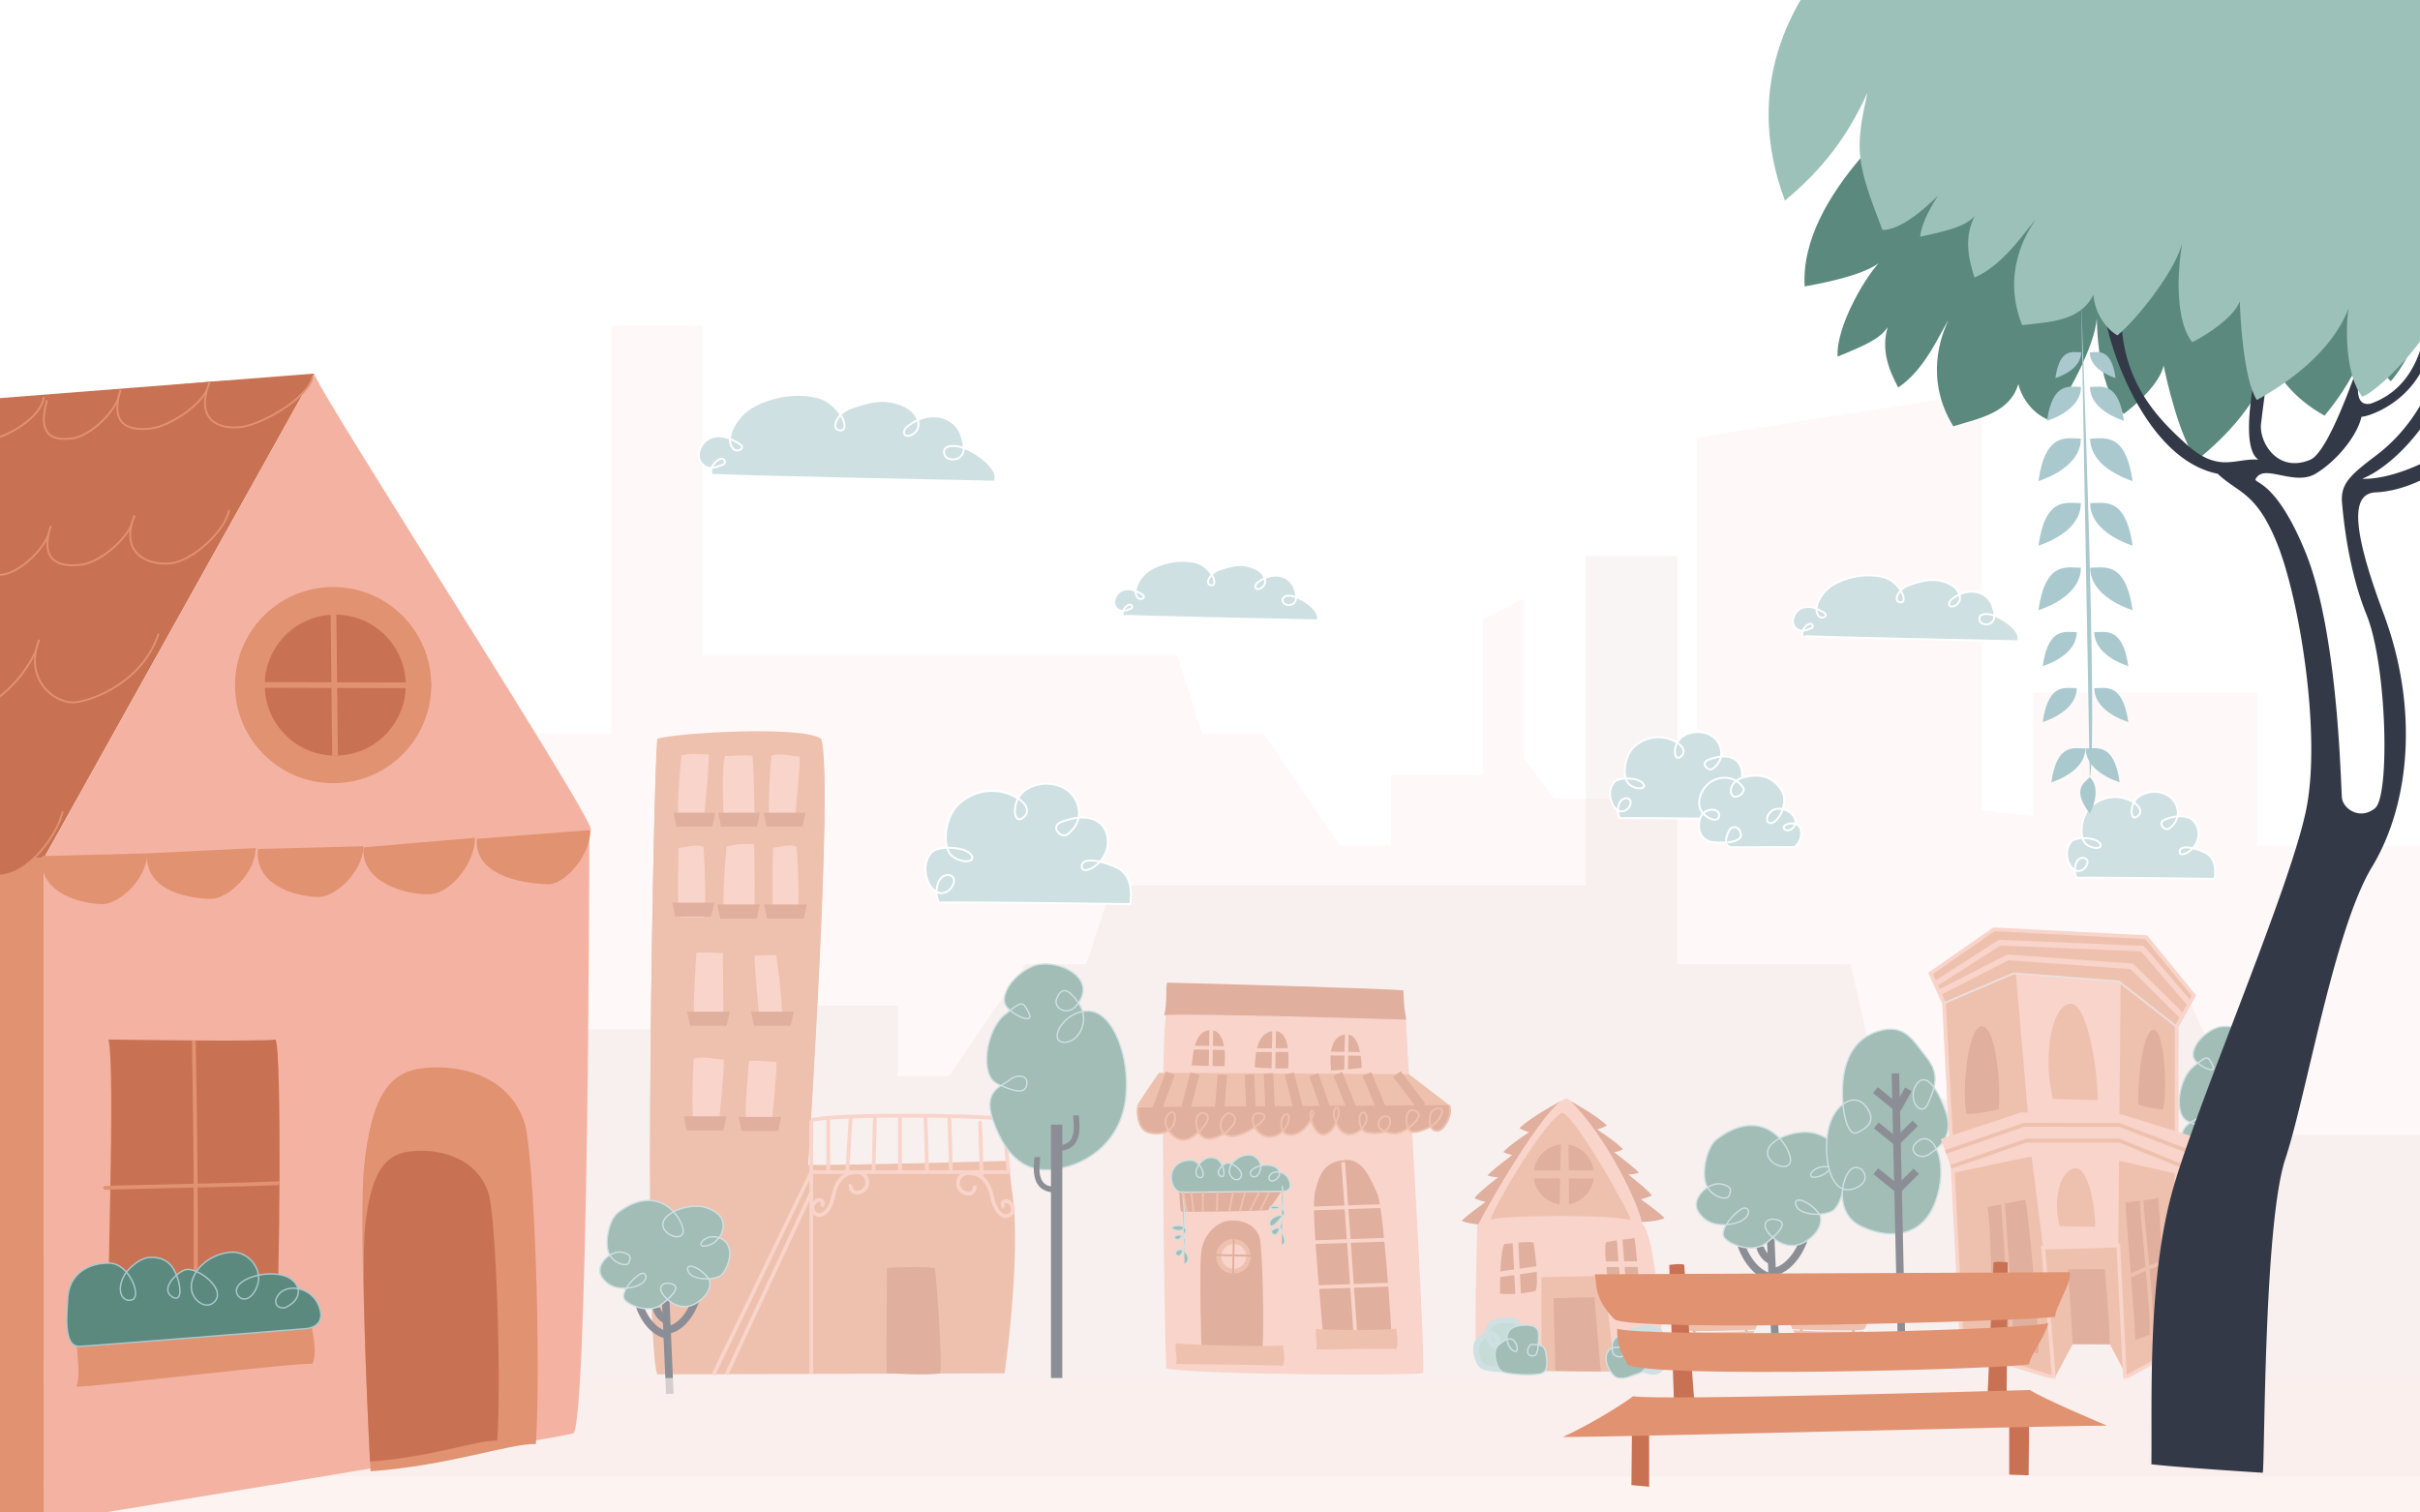 <svg id="search" xmlns="http://www.w3.org/2000/svg" xmlns:xlink="http://www.w3.org/1999/xlink" viewBox="0 0 1280 800"><rect x="0" y="0" width="1280" height="800" fill="#333333" stroke="none"/><defs><style>.cls-1,.cls-11,.cls-14,.cls-15,.cls-16,.cls-17,.cls-20,.cls-21,.cls-24,.cls-25{fill:none;}.cls-2{clip-path:url(#clip-path);}.cls-3{fill:#fcedeb;opacity:0.66;}.cls-26,.cls-4{fill:#fff;}.cls-5{fill:#ddc6c3;opacity:0.32;}.cls-6{clip-path:url(#clip-path-2);}.cls-18,.cls-19,.cls-7{fill:#c97253;}.cls-22,.cls-23,.cls-32,.cls-8{fill:#e19271;}.cls-29,.cls-9{fill:#aac9ce;}.cls-9{stroke:#fff;}.cls-11,.cls-12,.cls-13,.cls-14,.cls-15,.cls-16,.cls-17,.cls-18,.cls-19,.cls-20,.cls-21,.cls-22,.cls-23,.cls-24,.cls-25,.cls-26,.cls-32,.cls-9{stroke-miterlimit:10;}.cls-10{fill:#f4b3a2;}.cls-11,.cls-15,.cls-22{stroke:#f4b3a2;}.cls-11,.cls-12,.cls-17,.cls-32{stroke-width:3px;}.cls-12,.cls-31{fill:#9bc1b9;}.cls-12,.cls-13{stroke:#aac9ce;}.cls-13,.cls-27{fill:#5b897e;}.cls-13{stroke-width:0.75px;}.cls-14,.cls-16,.cls-17{stroke:#343947;}.cls-14{stroke-width:4px;}.cls-15,.cls-22,.cls-23,.cls-25,.cls-26{stroke-width:2px;}.cls-16{stroke-width:6px;}.cls-18,.cls-20,.cls-23,.cls-25,.cls-32{stroke:#e19271;}.cls-19,.cls-21{stroke:#c97253;}.cls-19{stroke-width:5px;}.cls-24{stroke:#ddc6c3;}.cls-26{stroke:gray;opacity:0.43;}.cls-28{fill:#343947;}.cls-30{clip-path:url(#clip-path-3);}</style><clipPath id="clip-path"><rect class="cls-1" x="-14.81" y="-3" width="1302.35" height="849.69"/></clipPath><clipPath id="clip-path-2"><rect class="cls-1" x="274.07" y="205.18" width="955.46" height="618.9"/></clipPath><clipPath id="clip-path-3"><polygon class="cls-1" points="897.91 -13.02 1340.77 -13.02 1340.77 236.02 935.47 243.14 897.91 -13.02"/></clipPath></defs><title>Artboard 1</title><g class="cls-2"><rect class="cls-3" x="-9.82" y="713.46" width="1294.63" height="119.34"/><rect class="cls-4" x="-8.42" y="-4.89" width="1291.84" height="835.9"/><rect class="cls-4" x="-7.02" y="1.78" width="1291.84" height="835.9"/><path class="cls-3" d="M1399.74,447.27H1193.9V366.4H1075.32v65.31l-27-3.11V207.78L897.43,231.4v191H822L805.8,400.61v-84l-21.56,10.89v82.42H735.72v37.33h-27l-40.43-59.21H636l-13.47-41.64H371.88V172.17H323.36V388.06H231.73l-13.48,59.21-91.64,31.1L67.27,395.52l-5.34-7.46C29.59,453.49,24.2,478.37,24.2,478.37H2V343.07L-121,118.68l4.3,280-.4,382.45h0l899.42.46,618.28-.46Z"/><path class="cls-5" d="M-121.45,556.11,16.71,569.22V488.35H135.3v65.32l26.95-3.11,150.93-6.22h75.46l16.18-21.77v-84l21.56,10.89V531.9h48.51v37.32h26.95L542.27,510h32.34l13.48-41.64H838.74V294.12h48.51V510h91.64l13.47,59.2,91.64,31.1,59.34-82.85,5.34-7.45c32.35,65.42,37.74,90.3,37.74,90.3h115.89l2.83-97.5L1401,293.25l-4.75,181.11,3.93,306.72H-117.55Z"/><g class="cls-6"><path class="cls-7" d="M953.08,698.51c-.15-.16-1.22,0-1.22,0l.41,12.21,1.68,0Z"/><path class="cls-7" d="M951.86,710.09a7.65,7.65,0,0,0-1.73,0l.06,6.52,1.67-.06Z"/><path class="cls-7" d="M982.84,711.64a5.51,5.51,0,0,1,1.47,0l.06,5.81-1.53.15Z"/><path class="cls-7" d="M980,698.51c.17-.16,1.3,0,1.3,0l-.44,12.21-1.77,0Z"/><path class="cls-8" d="M946.65,699.13c-.21.91,1.24,3,1.26,3.85,2.72.36,36,1.33,37.91.22,1.9-1.92,1.49-3.23,1.7-3.88C984.89,699.29,944.54,699.15,946.65,699.13Z"/><path class="cls-8" d="M948.51,703.53c.21,1.07,1.61,2.87,1.61,3.51,1.26.43,33.32,1.29,34.58,0a5.26,5.26,0,0,0,.89-3C983,704.73,953,704.3,948.51,703.53Z"/><path class="cls-8" d="M943.44,712.34c2.83,0,41.64,1,46.83,1a38.31,38.31,0,0,1-6-3.51c-2.51.4-32-.48-34.14-.53C948.83,710.08,943.44,712.34,943.44,712.34Z"/><path class="cls-7" d="M923.23,698.62c.14-.16,1.22,0,1.22,0l-.1,12.41-1.68.07Z"/><path class="cls-7" d="M924.58,710.39a7.11,7.11,0,0,1,1.73,0l-.06,6.52-1.67-.06Z"/><path class="cls-7" d="M893.6,711.94a5.12,5.12,0,0,0-1.47,0l-.06,5.81,1.53.14Z"/><path class="cls-7" d="M896.42,698.61c-.16-.16-1.29,0-1.29,0l.43,12.41,1.78,0Z"/><path class="cls-8" d="M929.78,699.42c.22.91-1.24,3-1.25,3.86-2.73.36-36,1.33-37.91.22-1.9-1.93-1.49-3.23-1.71-3.88C891.55,699.59,931.89,699.45,929.78,699.42Z"/><path class="cls-8" d="M927.93,703.83c-.21,1.07-1.62,2.86-1.62,3.51-1.26.43-33.32,1.28-34.57,0a5.27,5.27,0,0,1-.89-3C893.44,705,923.46,704.6,927.93,703.83Z"/><path class="cls-8" d="M933,712.64c-2.82,0-41.64,1-46.82,1a39.63,39.63,0,0,0,6.05-3.51c2.51.39,32-.49,34.14-.54C927.6,710.38,933,712.64,933,712.64Z"/><path class="cls-9" d="M783.64,110.69c-7.82,1.6-11.5,7.35-9.58,11.82s9.93-.8,8-4.15c-3.91-6.85-13.58-9.14-21.24-4.79s-11.37,15.33-6.9,21.08,11.23,7,11.69,2.72c.64-6-10.37-5.91-13,1.43s.65,15.34,8.32,16.3,20.1.32,19.46-5.11-6.05-6.39-8-2.88c-2.6,4.77-3.86,11.18,1.57,11.5s38-.32,42.81,0c5.75-4.47,6.39-15,0-16s-9.56,3-5.73,4.31,8.68-4.34,5-9.58-12.46-7-16.3-1.92-.16,9.58,4.64,4.79,7.35-14.13,3.8-20C802.13,110.24,793.57,108.66,783.64,110.69Z"/><path class="cls-9" d="M903.68,401.85c-4.63,1.81-.1,6.47,2.29,4.71,1.12-.82,6.39-5,3.73-11.93-3.1-8.12-13.44-9.11-19.39-5.28s-5.15,12.89-2,11.27,3.38-5.58-2.84-8.67a18.68,18.68,0,0,0-21.24,3.16c-5.39,5.06-6.28,16.27-2.65,19.59s9.81,2.81,7.44-.32-12.45-3.44-14.93-.93c-2.83,2.85-3.28,7.83-1.09,12.1,2.4,4.68,6.53,4.44,8.63,1.36s.15-5.1-2-4.67c-4.49.91-4.46,8.43-2.77,10.56,3.48-.38,73.09.55,73.09.55s2.28-10.53-5.08-13.94-13.84-3.88-13.43-.16,12-2.6,9.69-12.2C919.49,400,912.23,398.5,903.68,401.85Z"/><path class="cls-9" d="M561.39,434.78c-6.39,2.5-.13,8.93,3.17,6.51,1.54-1.13,8.83-6.86,5.15-16.48-4.29-11.21-18.57-12.58-26.77-7.3s-7.13,17.82-2.76,15.57,4.67-7.71-3.92-12a25.78,25.78,0,0,0-29.33,4.37c-7.45,7-8.66,22.46-3.66,27s13.55,3.87,10.28-.45-17.19-4.75-20.62-1.29c-3.91,3.95-4.53,10.83-1.51,16.72,3.32,6.46,9,6.13,11.92,1.88s.21-7-2.71-6.45c-6.19,1.25-6.16,11.64-3.83,14.58,4.82-.52,100.94.77,100.94.77s3.15-14.56-7-19.26-19.11-5.35-18.55-.23,16.52-3.58,13.37-16.83C583.23,432.19,573.2,430.15,561.39,434.78Z"/><path class="cls-9" d="M1145.17,433.45c-4.61,1.81-.09,6.45,2.29,4.7,1.11-.82,6.37-4.95,3.72-11.9-3.1-8.09-13.41-9.08-19.33-5.27s-5.14,12.86-2,11.24,3.37-5.56-2.83-8.64a18.62,18.62,0,0,0-21.18,3.15c-5.37,5-6.25,16.22-2.64,19.53s9.79,2.8,7.42-.32-12.41-3.43-14.89-.93c-2.81,2.85-3.27,7.82-1.08,12.07,2.39,4.66,6.51,4.42,8.6,1.36s.16-5.09-2-4.66c-4.48.91-4.45,8.4-2.77,10.53,3.48-.38,72.88.55,72.88.55s2.27-10.51-5.07-13.91-13.79-3.86-13.38-.16,11.92-2.59,9.65-12.15C1160.94,431.58,1153.7,430.11,1145.17,433.45Z"/><path class="cls-9" d="M665.7,307.72c-3.21,2.32-1.57,4.74.78,3.61,4.69-2.24,2.82-7.94-2.09-10.4-7.35-3.67-13.5-1.65-20,.6-4.09,1.41-7.54,7.45-3.92,8,4.54.74.24-9.91-7.77-12-9.12-2.36-18.83.39-24.4,3.77s-10.16,11.86-6.13,15.19c1.33,1.11,4.74-.54,1.61-2.29s-6-3.28-9.78-2.07-5.77,6.13-4,8.86c2,3,4.88,2.37,8.1.94,1.7-.75.16-2.72-1.19-2-2.48,1.4-3.54,3.39-3,5.64-.38.47,102.9,2.56,102.9,2.56s2.29-3.51-5.19-9c-8.32-6.07-15-4.51-12.82-.38,1.23,2.26,9.85,2.6,5.66-8.1C682.34,305.3,674.47,301.41,665.7,307.72Z"/><path class="cls-9" d="M1032.85,316.53c-3.56,2.57-1.75,5.24.86,4,5.18-2.48,3.11-8.8-2.32-11.51-8.13-4.07-14.94-1.83-22.19.66-4.52,1.56-8.34,8.24-4.34,8.89,5,.81.27-11-8.59-13.27-10.1-2.61-20.85.44-27,4.18S958,322.61,962.47,326.3c1.47,1.22,5.25-.61,1.79-2.54s-6.58-3.63-10.82-2.29-6.39,6.78-4.41,9.8c2.2,3.36,5.4,2.63,9,1,1.88-.83.17-3-1.33-2.17-2.74,1.55-3.91,3.76-3.26,6.24-.42.52,113.89,2.84,113.89,2.84s2.53-3.89-5.75-9.93c-9.2-6.72-16.66-5-14.18-.42,1.35,2.5,10.9,2.88,6.25-9C1051.25,313.86,1042.55,309.55,1032.85,316.53Z"/><path class="cls-9" d="M480.76,224.92c-4.67,3.37-2.3,6.89,1.13,5.26,6.82-3.26,4.1-11.57-3-15.14-10.7-5.34-19.64-2.4-29.17.88-5.95,2-11,10.83-5.7,11.68,6.6,1.07.35-14.42-11.3-17.44-13.28-3.43-27.41.58-35.51,5.49s-14.78,17.26-8.93,22.11c1.94,1.6,6.91-.79,2.35-3.33s-8.65-4.78-14.22-3-8.4,8.91-5.8,12.89c2.9,4.41,7.11,3.45,11.79,1.37,2.47-1.1.23-4-1.74-2.85-3.6,2-5.14,4.93-4.29,8.2-.55.68,149.72,3.73,149.72,3.73s3.33-5.11-7.55-13.06c-12.11-8.83-21.9-6.55-18.65-.55,1.78,3.29,14.33,3.79,8.23-11.79C505,221.4,493.51,215.74,480.76,224.92Z"/><path class="cls-9" d="M923.33,410.87c-6.08,1.25-8.94,5.71-7.45,9.19s7.72-.62,6.23-3.23c-3-5.32-10.55-7.1-16.51-3.72s-8.84,11.92-5.36,16.39,8.73,5.46,9.08,2.11c.5-4.64-8.06-4.6-10.06,1.11s.5,11.92,6.46,12.67,15.63.25,15.13-4-4.7-5-6.19-2.23c-2,3.71-3,8.69,1.22,8.94s29.55-.25,33.28,0c4.47-3.48,5-11.67,0-12.42s-7.43,2.36-4.45,3.36,6.74-3.38,3.85-7.45-9.69-5.47-12.67-1.49-.12,7.45,3.6,3.72,5.72-11,3-15.52C937.7,410.52,931.05,409.29,923.33,410.87Z"/><path class="cls-7" d="M860.79,629.32c.14.06,17.84,12.38,19.63,15-3.76,1.83-12.37,2.09-13,2.09S860.79,629.32,860.79,629.32Z"/><path class="cls-7" d="M851.63,611.85c1.78,4.54,17.5,14.49,22.12,20.5a35.16,35.16,0,0,1-9.87,2.7C863.29,635.06,851.63,611.85,851.63,611.85Z"/><path class="cls-7" d="M846.85,604.34s16.77,12.19,20,15.91c-4,1.59-9.17.82-10.32.85C855.63,621.13,848.62,607.39,846.85,604.34Z"/><path class="cls-7" d="M839.08,593.82s14.24,8.57,19.39,14.1a18,18,0,0,1-9,1.79C848.92,609.7,839.08,593.82,839.08,593.82Z"/><path class="cls-7" d="M827.86,580.87s15.82,8.29,22.07,14.44a25.86,25.86,0,0,1-8.51,2.89C840.83,598.2,827.86,580.87,827.86,580.87Z"/><path class="cls-7" d="M792.8,630.76c-.14.06-17.84,12.38-19.63,15,3.76,1.84,12.37,2.09,13,2.09S792.8,630.76,792.8,630.76Z"/><path class="cls-7" d="M802,613.3c-1.78,4.53-17.51,14.48-22.12,20.49a35.68,35.68,0,0,0,9.87,2.71C790.3,636.5,802,613.3,802,613.3Z"/><path class="cls-7" d="M806.74,605.78S790,618,786.74,621.7c4,1.58,9.17.81,10.32.84C798,622.57,805,608.84,806.74,605.78Z"/><path class="cls-7" d="M814.51,595.27s-14.24,8.56-19.39,14.09a17.84,17.84,0,0,0,9,1.79C804.67,611.15,814.51,595.27,814.51,595.27Z"/><path class="cls-7" d="M825.73,582.32s-15.82,8.28-22.07,14.44a26,26,0,0,0,8.51,2.88C812.76,599.64,825.73,582.32,825.73,582.32Z"/><path class="cls-10" d="M781.33,648.71c0,7.09-2.07,62.65,0,72.11,4.43,5.32,88.66,5.32,94,3.55s4.13-15.08,3.54-20.4-3.84-51.42-10.34-56.74-74-6.58-81.09-3S781.33,648.71,781.33,648.71Z"/><path class="cls-10" d="M781.33,648.71c4.16-7.8,74.47-5.9,87.18-1.48-.59-7.39-17.63-45.42-38.61-65.61C823.14,575.12,788.71,633.93,781.33,648.71Z"/><path class="cls-8" d="M815.32,675.55l33.07-.77,5.72,50.65-38.79-.21Z"/><path class="cls-8" d="M825.66,588.72c4.67-3.34,35.85,51.67,37,56.67-10.93-3.23-70.13-2.58-74.27-.23C788.42,642.19,813.24,597.58,825.66,588.72Z"/><circle class="cls-7" cx="827.13" cy="621.22" r="15.96"/><path class="cls-8" d="M825.56,605.27s-.64,31.33-.64,33.2a17.29,17.29,0,0,1,5-.45c-.09-1.85-.17-31.47-.36-32.75C828.35,605.46,826.84,604.58,825.56,605.27Z"/><path class="cls-8" d="M844.37,619.11H811.08c-.83,3.1-1,3-.87,4.2,1.85-.09,33.24.2,34.52,0C844.53,622.13,845.06,620.39,844.37,619.11Z"/><path class="cls-7" d="M795.7,658c-2.26,3.84-2.36,22.45-2.26,26.15,5.42,1,15.86-.54,18.62-1.33,2.17-2.85-.29-22.26-.88-25.61C806.74,656.49,800,657.67,795.7,658Z"/><line class="cls-11" x1="801.42" y1="653.93" x2="803.18" y2="688.51"/><line class="cls-11" x1="789.87" y1="674.52" x2="816.2" y2="670.72"/><path class="cls-7" d="M849.59,657a3,3,0,0,0-.14.36c-1.36,4.06,1.23,19.86,1.33,23.1s15.66.49,16-.49-1.87-24.63-2.36-25.22c-2.66.89-9.27.87-14.83,2.36"/><path class="cls-12" d="M790.68,711.9c-3.69-1.64-7.19-12.22,3.15-13.5s10.25,3.06,9.85,7.88-.19,8.77-3.84,8.08-1.38-6.4.79-6,5.91-.39,6.8,3.94,1.53,9.66-1.69,11.23-18.8,1-21.66-1-5-10.64-1.77-13.6,6.3-4.63,8.37-2.56S793.34,713.08,790.68,711.9Z"/><path class="cls-13" d="M800.74,714.61c-3.7-1.64-7.19-12.21,3.15-13.49s10.25,3,9.85,7.88-.19,8.76-3.84,8.08-1.38-6.41.79-6,5.91-.4,6.8,3.94,1.52,9.65-1.69,11.23-18.8,1-21.66-1-5-10.64-1.77-13.59,6.3-4.63,8.37-2.56S803.4,715.79,800.74,714.61Z"/><path class="cls-12" d="M871.27,702.38c-4.32-.09-5.42,2.26-6.11,5.71s-.39,7.78,1.67,3.84,3-10.34-2-8.27-7.45,4-6,8.47,2.17,9.65,6.9,10.93,9.46,5.13,13.59,0,4.34-12,0-13.49-7.43.1-6.47,3,5.88,1.28,6.18-.88S880.92,702.57,871.27,702.38Z"/><path class="cls-13" d="M860.75,705.92c4.31-.09,5.41,2.26,6.1,5.71s.4,7.78-1.67,3.84-3-10.34,2-8.27,7.45,4,6,8.47-2.17,9.65-6.9,10.94-9.45,5.12-13.59,0-4.34-12,0-13.5,7.43.1,6.47,3-5.88,1.28-6.18-.88S851.09,706.12,860.75,705.92Z"/><polygon class="cls-7" points="821.72 686.63 843.29 686.09 846.66 725.41 822.65 725.05 821.72 686.63"/><line class="cls-11" x1="856.49" y1="653.34" x2="859.35" y2="689.69"/><line class="cls-11" x1="845.26" y1="668.71" x2="868.51" y2="668.61"/><path class="cls-8" d="M347.68,390.76c8.4-3,76.4-7.24,86.7,0,6.41,19.77-6.68,216.62-7.11,225.37,17.31.34,94.32-1.76,105.6-2.13,6.82,24.86-1.49,108.66-1.49,108.66s-172.67.56-183.7.56C340,704.84,345.91,396.89,347.68,390.76Z"/><path class="cls-8" d="M347.68,394.5c8.4-3,76.4-7.24,86.7,0,6.41,19.77-6.68,216.63-7.11,225.37,16.3,1,90.85-1.5,104.11-3.17,12.43,22.83,0,109.7,0,109.7s-172.67.56-183.7.56C340,708.58,345.91,400.63,347.68,394.5Z"/><path class="cls-7" d="M469.05,726.28c-.29-5.73.07-55.64.07-55.64-.38,0,16.45-1,25.35,0,1.65,14.58,3.92,51.08,2.81,55.69C491.5,727.81,469.05,726.28,469.05,726.28Z"/><line class="cls-14" x1="939" y1="710.92" x2="936.07" y2="643.71"/><path class="cls-14" d="M920.6,655.91c-.46,2.46,5.61,18.08,16.94,19.8"/><path class="cls-14" d="M954.48,653.05c.46,2.46-5.62,18.08-16.94,19.81"/><path class="cls-14" d="M930.93,659.09c-.18,1,2.19,7,6.61,7.73"/><path class="cls-13" d="M908,602.66c-5.25,4-8.2,17.8-5.4,24.2s10.6,8.21,11.81,5.8,2.2-5.2-4.21-6.4-16.93,8-11.4,15.41c3.55,4.73,7.84,6.26,13.61,6.1a23.37,23.37,0,0,0,6.4-1.1c8.2-2.6,6.8-9.2,2.8-7.4s-13.2,11.8-9.2,15.8,15,7.4,21.2,2.8,12-10.6,7.2-12.4-9,.69-6.4,5.2,11.2,11.6,20.21,6.2,9.16-12.36,7.8-14.4c-4.74-7.13-14.61-10.61-12.41-4.8s17,5.72,20.41,1.8c4-4.6,8-17-.6-21.21s-15.4,4.4-10.4,4.4,10.4-4.4,11.4-10.4c1-6.24-2.8-10.2-10.2-12.6-8.74-2.84-24.21,2.2-25.61,9s11,11.6,12,5.6S933.75,583.05,908,602.66Z"/><line class="cls-14" x1="354.28" y1="737.24" x2="351.68" y2="677.76"/><path class="cls-14" d="M338,688.56c-.41,2.17,5,16,15,17.52"/><path class="cls-14" d="M368,686c.41,2.17-5,16-15,17.53"/><path class="cls-14" d="M347.14,691.38c-.16.84,1.93,6.23,5.84,6.83"/><path class="cls-13" d="M326.84,641.43c-4.65,3.54-7.26,15.76-4.78,21.42s9.38,7.26,10.44,5.14,1.95-4.61-3.72-5.67-15,7.11-10.09,13.63c3.14,4.19,6.94,5.55,12,5.4a20.57,20.57,0,0,0,5.67-1c7.25-2.3,6-8.14,2.48-6.55s-11.68,10.44-8.15,14,13.28,6.55,18.77,2.47,10.62-9.38,6.37-11-7.94.61-5.66,4.6,9.91,10.27,17.88,5.49,8.1-10.94,6.9-12.75c-4.2-6.31-12.92-9.38-11-4.25s15.07,5.06,18.06,1.6c3.51-4.07,7.08-15-.53-18.77s-13.63,3.9-9.21,3.9,9.21-3.9,10.1-9.21c.92-5.52-2.48-9-9-11.15-7.73-2.51-21.42,1.94-22.66,8s9.73,10.27,10.62,5S349.63,624.08,326.84,641.43Z"/><path class="cls-10" d="M408,399.76c4-1.77,11.29.38,15,.38.32,4.94-2.22,30.07-2.82,36.05-4.51.75-10.47,0-12.57.45C405.27,431.26,408,399.76,408,399.76Z"/><path class="cls-10" d="M383,435.78c4,1.72,12.22-.37,15.93-.37.33-4.82-.29-29.81-.88-35.65-4.52-.73-12.41.43-14.5,0C381.17,405,383,435.78,383,435.78Z"/><path class="cls-10" d="M360.38,399.76c4-1.77,10.79-.7,14.5-.7.33,4.94-2.24,31.15-2.84,37.13-4.52.75-10.47,0-12.57.45C357.08,431.26,360.38,399.76,360.38,399.76Z"/><path class="cls-10" d="M372.13,448c-4-1.77-9.46.38-13.17.38-.33,4.93-.63,30.48,0,36.47,4.51.75,10.84,0,12.93.47C374.25,479.89,372.13,448,372.13,448Z"/><path class="cls-10" d="M384.32,447.92c4-1.77,10.78-1.49,14.5-1.49.32,4.94.6,32.64,0,38.62-4.51.75-13.16-.7-15.25-.25C381.17,479.41,384.32,447.92,384.32,447.92Z"/><path class="cls-10" d="M421.34,447.9c-4.27-1.86-8.71.42-12.4.43-.32,4.93-.63,30.74,0,36.72,4.51.75,10.32-.7,12.42-.25C423.72,479.41,421.34,447.9,421.34,447.9Z"/><path class="cls-10" d="M382.67,540.79c-4,1.77-12-.31-15.74-.31-.32-4.93.83-30.51,1.43-36.5,4.51-.75,11.87.45,14,0C382.34,510.5,382.67,540.79,382.67,540.79Z"/><path class="cls-10" d="M410.54,505.17c-5.05,0-7.65.29-11.37.29-.32,4.94,2.22,30.07,2.82,36.05,4.51.75,8.83,0,10.93.45C415.31,536.58,410.54,505.17,410.54,505.17Z"/><path class="cls-10" d="M396.2,561.25c3-.66,10.75.38,14.47.38.32,4.94-2.23,30.07-2.82,36-4.52.75-10.48,0-12.57.45C392.89,592.75,396.2,561.25,396.2,561.25Z"/><path class="cls-10" d="M366.91,560.05c4-1.77,12.21.38,15.93.38.32,4.93-2.23,30.07-2.82,36.05-4.52.75-10.48,0-12.57.45C365.06,591.54,366.91,560.05,366.91,560.05Z"/><path class="cls-15" d="M429.11,592.56c11-3.33,82.11-3,102.27-.77,0,10.56,2.15,28.17,2.15,28.17"/><line class="cls-15" x1="438.08" y1="591.23" x2="438.08" y2="619.96"/><line class="cls-15" x1="449.96" y1="590.66" x2="448.15" y2="619.96"/><line class="cls-15" x1="462.78" y1="590.36" x2="462.04" y2="619.79"/><line class="cls-15" x1="476.01" y1="590.08" x2="476.01" y2="619.42"/><line class="cls-15" x1="489.51" y1="590.22" x2="490.33" y2="618.95"/><line class="cls-15" x1="502.14" y1="590.6" x2="502.94" y2="618.95"/><line class="cls-15" x1="518.39" y1="593.07" x2="519.21" y2="621.9"/><path class="cls-13" d="M995.32,544.94c-11.77,2.69-19,12-20.45,26.31s1.93,30.11,7.22,27.89,11.06-6.34,4.57-14.26-18.52.31-20.2,16.16,3.12,31.69,14.43,27.57,2.88-14.89-2.17-9.82-7.93,22.82,5,29.47,32,7.93,39.69-12,0-37.71-7.94-33.28-1,11.41,4.81,7.61,13.47-10.15,8.66-23.3-11.06-20.76-15.63-13.15,3,17.57,6.49,9.51,6.49-15.14-.72-24.21S1007.82,542.09,995.32,544.94Z"/><line class="cls-14" x1="1002.53" y1="567.76" x2="1005.9" y2="715.77"/><line class="cls-14" x1="992.19" y1="619.5" x2="1003.93" y2="629"/><line class="cls-14" x1="992.41" y1="595.27" x2="1004.14" y2="604.77"/><line class="cls-14" x1="991.96" y1="576.61" x2="1003.69" y2="586.11"/><line class="cls-14" x1="1009.36" y1="576.19" x2="1003.62" y2="586.53"/><line class="cls-14" x1="1013.02" y1="594.13" x2="1003.51" y2="603.57"/><line class="cls-14" x1="1013.53" y1="619.53" x2="1004.01" y2="628.97"/><path class="cls-13" d="M1171.68,543.92c-8.66,3.88-13.58,12.45-11,16.41s12.17,8.2,9.62,3.11-2.73-5.38-10.28.85-10.65,25.18-2.73,28.85,11.6,4,12.16,0-4.26-4.24-7.27-1.69-11.12,4.24-7.16,16.12,11.32,23.48,26.31,21.22,27.45-12.73,29.43-29.71-5.1-35.92-15.28-36.49-17.26,12.17-11,13,11.88-8.48,6.79-16.12-7.7-6.23-9.37-2,6.54,9,10.5-.85S1179.88,540.24,1171.68,543.92Z"/><path class="cls-16" d="M1181.83,610.12s0,106.09,0,106.09"/><path class="cls-16" d="M1173.77,623.7c0,2.54-2.7,14.14,8.07,13.58"/><path class="cls-16" d="M1189.91,606.3c0,2.54,2.69,14.14-8.08,13.58"/><path class="cls-13" d="M546,511.19c-10.94,4.91-17.16,15.74-13.94,20.74s15.37,10.37,12.15,3.94-3.45-6.8-13,1.07-13.47,31.83-3.46,36.47,14.67,5,15.38,0-5.39-5.36-9.19-2.14-14,5.36-9,20.38,14.31,29.68,33.26,26.82,34.69-16.09,37.19-37.55-6.44-45.41-19.31-46.13-21.81,15.38-14,16.45,15-10.72,8.59-20.38-9.73-7.87-11.84-2.5,8.26,11.44,13.27-1.08S556.41,506.54,546,511.19Z"/><path class="cls-16" d="M558.88,594.87s0,134.1,0,134.1"/><path class="cls-17" d="M548.68,612c0,3.21-3.4,17.88,10.22,17.16"/><path class="cls-17" d="M569.09,590c0,3.22,3.4,17.88-10.21,17.16"/><polygon class="cls-7" points="361.72 590.47 384.28 590.47 382.59 597.94 363.25 597.94 361.72 590.47"/><polygon class="cls-7" points="390.69 590.79 413.25 590.79 411.56 598.27 392.23 598.27 390.69 590.79"/><polygon class="cls-7" points="363.5 535.1 386.05 535.1 384.36 542.58 365.03 542.58 363.5 535.1"/><polygon class="cls-7" points="397.29 535.1 419.85 535.1 418.16 542.58 398.82 542.58 397.29 535.1"/><polygon class="cls-7" points="355.64 477.47 377.76 477.47 376.11 484.8 357.15 484.8 355.64 477.47"/><polygon class="cls-7" points="356.29 429.87 378.4 429.87 376.75 437.19 357.79 437.19 356.29 429.87"/><polygon class="cls-7" points="379.86 429.87 401.98 429.87 400.32 437.19 381.37 437.19 379.86 429.87"/><polygon class="cls-7" points="403.94 429.87 426.06 429.87 424.41 437.19 405.45 437.19 403.94 429.87"/><polygon class="cls-7" points="379.41 478.41 401.97 478.41 400.28 485.88 380.95 485.88 379.41 478.41"/><polygon class="cls-7" points="404.2 478.41 426.76 478.41 425.07 485.88 405.74 485.88 404.2 478.41"/><path class="cls-10" d="M616.86,536.6c-3.54,14.66-.72,177.27,0,187.25,18.51,3.51,130.42,3.72,135.88,2.46,1.18-14.93-9.16-182.08-9.06-187.52C726.51,536.67,624.32,535.86,616.86,536.6Z"/><path class="cls-7" d="M617.33,519.74c-1,2.66.28,10.13-1.58,17.25,10-1.35,123.93,2.25,128.08,2.32-1.69-8.67-1.18-12.74-1.59-15.46C731.21,522.74,625.61,519.89,617.33,519.74Z"/><path class="cls-8" d="M613,567.44l132.23.72,22.15,17s-165.31.67-166,.2S613,567.44,613,567.44Z"/><path class="cls-18" d="M602,585.52c-.67.33-.94,11.86,5.63,13.5s14.46-.4,13.81-8.8c-.41-5.13-7.49.83-4.07,6.6,2.66,4.5,6.67,7.31,11.32,5.53s14.47-11.72,8.17-13.54c-6.47-1.86-5.33,14.78,3.5,13.42s14.2-8.91,12.69-11.24c-2.44-3.75-5-1.82-6.38.46s-2.52,8,3.83,9.44,25.9-11.42,15.18-12.06c-6.31-.38-2.44,13,6.37,12.45s11.66-12.3,8.36-12-4.95,11.41,2.6,11,13.7-12.2,11.06-12.61.42,13.33,6.38,12.42,9.94-14.69,6.41-14.08.16,15.55,8.11,13.84,9.65-10.3,6.37-11.38-3.49,10.08,2.44,10.69,9.53.05,11.06-3.57c.53-1.23,1.29-5.1-2-5.16s-4.14,3.92-3.55,5.37c.5,1.21,1.42,2.43,6.47,3.58,6.78,1.54,15.55-7.53,14.71-9.91s-4.9-3.4-6.06-.33-.17,8.56,2,9.42,7.27-.89,11.06-3.18,7.45-8.78,3.72-9.07-4.63,3-4.91,4.32-.62,7.42,3.78,7.5,8.85-10.49,6.27-13.58"/><path class="cls-7" d="M630.32,563.47c6,.41,15.95.42,17.31.45.79-6.1.35-18.93-7.12-19.07S631.17,554,630.32,563.47Z"/><path class="cls-7" d="M663.68,564.54c5.4.54,16.16.64,17.63.59.5-6.53.77-20-7.3-19.76S664.06,554.4,663.68,564.54Z"/><path class="cls-7" d="M704,566.18c5-.09,14.94-1.16,16.29-1.37-.26-6.15-1.53-18.79-8.91-17.65S703.19,556.67,704,566.18Z"/><line class="cls-15" x1="640.75" y1="541.46" x2="640.3" y2="566.26"/><line class="cls-15" x1="627.16" y1="554.01" x2="651.39" y2="554.45"/><line class="cls-15" x1="673.96" y1="543.45" x2="673.53" y2="566.86"/><line class="cls-15" x1="712.36" y1="545.39" x2="711.96" y2="567.55"/><line class="cls-15" x1="661.75" y1="555.52" x2="685.11" y2="555.36"/><line class="cls-15" x1="701.24" y1="557.23" x2="720.43" y2="557.44"/><path class="cls-7" d="M623.46,630.12l54.68-.58s-5.33,8.33-7.64,10.55c-7.71.54-41,1.07-45.77.76C623.76,638.11,624.11,631.49,623.46,630.12Z"/><path class="cls-7" d="M635.48,712.43c11,1.46,27.75.79,32.29.84.88-12.9,0-54-1.59-58.84-2.66-8-11.34-9.54-17.06-8.62-5.18.82-12.66,6.7-13.77,16.67S635.48,712.43,635.48,712.43Z"/><path class="cls-8" d="M622,710.55c-.76,4.75,1.23,7.5-.19,10.87,4.75.09,53.45.52,56.62,1,1.87-3.37.15-8.61.19-10.87C675,712.64,628.57,711.35,622,710.55Z"/><path class="cls-7" d="M710.36,613.63c-8.57,1.26-12.06,5.22-14.76,16.72s5,75.08,4.21,80.5c8.81,1.3,33.76-.71,36.48-.34-.32-7.38-4.57-72.93-7.86-79.34S721.25,612,710.36,613.63Z"/><path class="cls-15" d="M710.36,613.63c0-.68,7.22,101.4,7.22,101.4"/><line class="cls-15" x1="690.41" y1="639.32" x2="735.97" y2="637.74"/><line class="cls-15" x1="688.99" y1="657.24" x2="734.55" y2="655.67"/><line class="cls-15" x1="691.28" y1="680.99" x2="736.85" y2="679.42"/><circle class="cls-8" cx="652.38" cy="664.53" r="9.15"/><circle class="cls-10" cx="652.58" cy="664.54" r="6.58"/><path class="cls-13" d="M645.43,622c2.2,1.4,2.38-1.6,1.37-4.61-1.06-3.17-2.86-5.48-7.25-5.11-2,.16-5,2.59-6.08,4.65-1.93,3.73-.26,6.63,2.11,5.82s-.7-9-5.69-9.09-10.25,2.53-10.37,9.23c0,2.35,1.57,7.8,5.69,7.74l54.51-.53s4.25-.58,2.16-5.85c-1.89-4.76-7.8-5.48-9.88-3s.23,4.06,1.88,3.21c4.79-2.46,3.13-6.91-1.15-7.9s-9.53.57-11,2.76,1.55,4.88,3.82,1.82c3.59-4.85-.71-10.58-5.48-10.27s-9,3.68-9.78,7.53,3.14,6.79,5.28,5.1c4-3.15-3.89-9.11-6.85-8.27C646.61,615.86,642.41,620,645.43,622Z"/><path class="cls-13" d="M625.55,630.09c0-.68,1.9,18,.28,20s-8.29-.13-5.1-1.43,8.72.41,5.69,4-3.43,3.32-4.54,2.73c-3.25-1.74,5.41-4.49,4.9,1.37-.31,3.58-1.89,9.52-4.83,6.89-1.07-.95,1-3.12,2.95-2.66,2.15.48,5.85,5,1.66,7.75"/><path class="cls-13" d="M678.17,627.4c0-.68,1.42,8.87-.2,10.88s-8.63,1.21-5.44-.1,8.48,2,6.44,4.43c-3,3.56-6.93,8.29-7.41,4.64s8-6.25,6.75-2.86-1.83,10.63-5.09,8.39,4.44-4.69,4.54-2.49,3.8,6.82.29,8.38"/><line class="cls-19" x1="619.05" y1="567.63" x2="611.17" y2="588.81"/><line class="cls-19" x1="632.05" y1="567.84" x2="626.75" y2="587.95"/><line class="cls-19" x1="646.57" y1="568.46" x2="644.96" y2="588.34"/><line class="cls-19" x1="660.89" y1="568.31" x2="661.78" y2="588.53"/><line class="cls-19" x1="670.94" y1="567.76" x2="672.41" y2="598.67"/><line class="cls-19" x1="681.94" y1="567.81" x2="687" y2="587.59"/><line class="cls-19" x1="694.89" y1="568.45" x2="701.27" y2="586.72"/><line class="cls-19" x1="707.59" y1="567.95" x2="715.49" y2="587.5"/><line class="cls-19" x1="723" y1="568.04" x2="731.11" y2="587.56"/><line class="cls-19" x1="738.86" y1="568.12" x2="751.92" y2="585.31"/><line class="cls-20" x1="625.74" y1="630.5" x2="627.71" y2="640.93"/><line class="cls-20" x1="630.06" y1="630.05" x2="631.26" y2="640.94"/><line class="cls-20" x1="636.21" y1="630.13" x2="636.21" y2="640.92"/><line class="cls-20" x1="643.86" y1="629.91" x2="643.66" y2="640.83"/><line class="cls-20" x1="652.3" y1="629.82" x2="650.27" y2="640.72"/><line class="cls-20" x1="658.69" y1="630.01" x2="655.81" y2="640.61"/><line class="cls-20" x1="666.32" y1="630.02" x2="661.12" y2="640.47"/><line class="cls-20" x1="671.58" y1="630.03" x2="666.59" y2="640.29"/><line class="cls-21" x1="652.62" y1="651.58" x2="652.17" y2="676.46"/><line class="cls-21" x1="640.99" y1="663.81" x2="664.19" y2="664.23"/><path class="cls-8" d="M696.07,702.91c-.48,4.76,1.06,7.47.06,10.87,3.57,0,40.12-.7,42.5-.26,1.34-3.41-.06-8.61-.07-10.88C735.85,703.79,701,703.56,696.07,702.91Z"/><line class="cls-15" x1="429.11" y1="630.75" x2="384.28" y2="726.96"/><line class="cls-15" x1="429.11" y1="619.96" x2="377.26" y2="727.27"/><line class="cls-15" x1="429.11" y1="592.56" x2="429.11" y2="726.75"/><line class="cls-15" x1="429.11" y1="619.96" x2="533.53" y2="619.96"/><path class="cls-15" d="M450,626.54c-.25.55-.11,5.13,4.32,4.12,6.67-1.53,5.36-10.7-.92-10.7s-10.76,3.77-12.51,12.09c-2.22,10.6-7.67,12.45-10.37,9.21-2.49-3,1-7,3.14-6.49,3,.75.86,3.35.86,3.35"/><path class="cls-15" d="M515.49,627.08c.25.55.11,5.12-4.32,4.11-6.67-1.52-5.36-10.69.92-10.69s10.76,3.77,12.51,12.09c2.22,10.6,7.67,12.45,10.37,9.21,2.49-3-1.05-7-3.14-6.5-3,.76-.86,3.36-.86,3.36"/><polygon class="cls-8" points="1086.44 729.48 1096.34 710.96 1115.95 711 1125.4 728.85 1121.06 658.92 1079.95 660.05 1086.44 729.48"/><path class="cls-22" d="M1021.11,514.86c4,8.69,7.12,15.77,7.12,15.77l9.56,183,48.58,15.11-5.71-68.8,39.76-1.09,3.53,69.92,27.22-15.07.14-170.67,9.09-16.45-25.24-30.86-80.53-4.16Z"/><polygon class="cls-10" points="1066.22 514.78 1074.55 611.79 1080.66 659.96 1120.41 658.87 1121.67 519.04 1066.22 514.78"/><path class="cls-7" d="M1040.1,589.26c5.18,0,14.69-1.79,17.07-2.47,1.1-7.76-.53-42.27-8.41-43.89S1037.54,576.91,1040.1,589.26Z"/><path class="cls-7" d="M1144.14,586.89a60.06,60.06,0,0,1-13.09-2.64c-.64-7.06,1.57-38.24,7.69-39.52S1146.46,575.78,1144.14,586.89Z"/><path class="cls-8" d="M1085.75,581.2c7.15.39,22.23.57,23.88.74-.16-16.18-5.67-52.62-15-51S1080.43,556.83,1085.75,581.2Z"/><path class="cls-8" d="M1089.36,648.59c5.63.2,17.53.21,18.83.31.17-9.85-3.5-32-10.91-30.92S1085.62,633.8,1089.36,648.59Z"/><path class="cls-7" d="M1051.19,638.41s16.64-3.15,19.88-3.83c1.93,4.12,8,77.7,7.12,81.36-5.83-1.39-20.67-3.94-23.93-6C1053.61,700.79,1053.33,647.33,1051.19,638.41Z"/><path class="cls-23" d="M1059.47,636.83c.06,3.53,5.33,67.74,4,76"/><path class="cls-23" d="M1053.39,678.17c.43,0,17.09-2.4,22.28-2.91"/><path class="cls-7" d="M1124.19,636.09c.2,6.62,5.43,67.19,5.2,72.67,3-1.36,10.59-3.17,14.27-6.13,2.4-8.45-2-65.32-2-69.11C1139.1,634.53,1128.73,635.41,1124.19,636.09Z"/><path class="cls-23" d="M1132.79,635c-.06,6.46,6.45,63.12,5.07,70.65"/><path class="cls-23" d="M1127.08,674.53c5.08-1.77,7.2-3.76,16.58-6.47"/><path class="cls-10" d="M1026.45,602.48c3.22,8,6.47,17.95,6.47,17.95l40.59-8.58,46.21,1.84,31.73,7.23L1164,602.41l-41.8-12.94L1069,588.42Z"/><path class="cls-7" d="M1093.86,671.37l2.48,39.59,19.61,0c-.15-11.68-2.63-39.63-2.63-39.63Z"/><polyline class="cls-24" points="1028.38 530.51 1065.18 514.84 1120.63 519.1 1151.45 543.17"/><polyline class="cls-11" points="1023.81 520.28 1057.7 498.59 1133.16 501.76 1158.23 530.94"/><polyline class="cls-11" points="1025.88 524.89 1062.05 506.38 1127.61 511.15 1154.44 537.77"/><polyline class="cls-25" points="1029.07 609.33 1070.47 594.96 1120.99 595.02 1158.28 609.32"/><polyline class="cls-25" points="1031.83 617.17 1071.83 603.29 1120.91 603.29 1154.25 616.78"/></g><rect class="cls-26" x="-14.81" y="-3" width="1299.91" height="852.93"/><rect class="cls-3" x="-12.54" y="728.86" width="1300.07" height="117.83"/><path class="cls-27" d="M1040.61-15.08c-16.49,10.18-44.61,47.94-52.78,64,10.94-.07,24,1.31,34.29-2.31-9.4,8.94-70.58,56.1-67.57,104.88,17.72-3.08,36.91-8.25,41.3-14.49-7.94,6.86-24.89,35.37-23.89,51.63,15.34-6.32,22.12-9.32,26.51-15.57-3.47,11.56.16,21.89,5.55,31.91,14.72-9.87,22.27-29.44,26.66-35.68-4.08,8-12.79,31.44,2.47,56.17,13.87-4.24,29.82-7,34.44-22.42.93,5.31,6.32,15.33,16.11,19.11,9.09-10.71,24.27-38.92,25.35-53.71.46,23.65,5.63,42.84,14.26,50.47,6.47-4.78,19.11-16.11,21.11-25.59.93,5.32,8.87,40.46,17.8,49.86,14.41-11.64,34.68-31.6,39.53-56.18-.23,9.17,11.3,23.85,27.78,32.85,12.31-14.83,29.25-40.94,20.23-61.28,6.7,28,8.25,36.91,14.8,43.07,7.62-8.63,17.26-26.74,13.63-37.06,4.78,6.47.08,52.93,7.87,66.19,12.33-13.1,37.29-37.53,33-51.4,7.79,13.25,16.18,35.92,15.41,52.48,7.94-6.85,6.25-38.75,7.59-70.06-9.09-31.29-5.36-80.44-34.72-133.76-7.46-13.56-50.86-40.46-50.86-40.46S1204.27-13,1040.61-15.08Z"/><path class="cls-28" d="M1113.2,166c2.7,19.79,22.48,77.12,59.81,84.59,10.8,10.34,20.69,9.4,31.93,38.19s22.49,97.14,15.3,137.17-56.67,153.81-70.61,201.93-11.25,111.53-11.7,146.61c13.27,1.65,58.92,4.5,58.92,4.5,1.12-7,.45-131.32,11.92-166s25.63-121,45.87-154.49,24.74-84.1,6.07-134-15.72-63.59-4-64.09c20.84-.88,53-18,53.22-44.95s5.55-20.77,12.29-21.89c7.65-3.15,22.42,5.23,19.94-31.87-1.12.67-7.19,0-7.19,0s4.95,19.56-2.7,25-17.17,1.14-17.84-.89c-3.82-1.35-2.17-22.5-.6-30.6-4.72.45-7-2-8.54-1.34,2,10.79,4.46,66.93-9.32,81.37-7.76,8.13-31.61,18.65-46.6,18,19.78-7.78,54.34-44.54,53-94.23-2.47,1.35-5.62-.9-6.52.9.45,3.82-2,52.91-38.9,80.87-13.61,10.32-19.09,15-18.19,25.14s3.58,36.05,13,59.33c10.79,26.68,12.38,95.67,4.51,102.19s-16.86.51-17.54-5.34-1.79-87.7-19.56-130.65-30.13-34.18-25-39.57,20.06,5,30.58-1.31c11.25-6.75,22-20,24.29-30.13,3.6,0,26.08-7.2,34.63-30.58s6.29-46.59,8.32-54c-4,2.69-5.17,4.27-8.1,4-.67,4.5,8.32,60-29.9,73.62-20.24,4.23,10.56-61.7,14.84-70.47.67.9-1.13-8.77-1.13-8.77l-2.25,1.58S1237.27,236.7,1222,243.14c-17.54,7.41-27.2-9.53-26.08-19s6.75-55.23,12.82-70.07a22.44,22.44,0,0,1-7.42,7.42s-21.14,72.45-6.75,81.62c-12.37-.9-20.91,7.25-37.78-7.82s-36-35.12-34.85-73.57C1119.27,162,1113.2,166,1113.2,166Z"/><path class="cls-29" d="M1087.13,200c6.83-2.28,13.66-6.83,13.66-13.66C1096.24,186.29,1089.41,184,1087.13,200Z"/><path class="cls-29" d="M1082.71,222.6c9-3,18-9,18-17.95C1094.68,204.65,1085.7,201.66,1082.71,222.6Z"/><path class="cls-29" d="M1078.18,254.47c11.23-3.75,22.46-11.24,22.46-22.47C1093.15,232,1081.92,228.26,1078.18,254.47Z"/><path class="cls-29" d="M1078.18,288.61c11.23-3.74,22.46-11.23,22.46-22.47C1093.15,266.14,1081.92,262.4,1078.18,288.61Z"/><path class="cls-29" d="M1078.18,322.76c11.23-3.75,22.46-11.24,22.46-22.47C1093.15,300.29,1081.92,296.55,1078.18,322.76Z"/><path class="cls-29" d="M1080.43,352.35c9-3,18-9,18-18C1092.4,334.4,1083.42,331.41,1080.43,352.35Z"/><path class="cls-29" d="M1080.43,381.94c9-3,18-9,18-17.95C1092.4,364,1083.42,361,1080.43,381.94Z"/><path class="cls-29" d="M1085,413.81c9-3,18-9,18-17.95C1097,395.86,1088,392.87,1085,413.81Z"/><path class="cls-29" d="M1119,200c-6.83-2.28-13.66-6.83-13.66-13.66C1109.91,186.29,1116.74,184,1119,200Z"/><path class="cls-29" d="M1123.44,222.6c-9-3-18-9-18-17.95C1111.47,204.65,1120.45,201.66,1123.44,222.6Z"/><path class="cls-29" d="M1128,254.47c-11.24-3.75-22.47-11.24-22.47-22.47C1113,232,1124.23,228.26,1128,254.47Z"/><path class="cls-29" d="M1128,288.61c-11.24-3.74-22.47-11.23-22.47-22.47C1113,266.14,1124.23,262.4,1128,288.61Z"/><path class="cls-29" d="M1128,322.76c-11.24-3.75-22.47-11.24-22.47-22.47C1113,300.29,1124.23,296.55,1128,322.76Z"/><path class="cls-29" d="M1125.72,352.35c-9-3-18-9-18-18C1113.75,334.4,1122.73,331.41,1125.72,352.35Z"/><path class="cls-29" d="M1125.72,381.94c-9-3-18-9-18-17.95C1113.75,364,1122.73,361,1125.72,381.94Z"/><path class="cls-29" d="M1121.17,413.81c-9-3-18-9-18-17.95C1109.2,395.86,1118.17,392.87,1121.17,413.81Z"/><path class="cls-29" d="M1105.42,430.39c3.19-6.45,4.77-14.51-.08-19.31C1102.14,414.31,1095.71,417.55,1105.42,430.39Z"/><path class="cls-29" d="M1100.79,159s9.11,232.19,4.55,252.67"/><g class="cls-30"><path class="cls-31" d="M1100.27-97.81c-54.58,6.56-201.75,81.55-156.18,203.88,19.08-15.88,32.39-32.38,43.74-57.19-7.07,30.94-5.82,37.21,7.83,72.78,18,0,46.93-37.81,52.33-43.2-9,5.39-30.59,30.58-32.38,46.77,16.19-3.6,23.38-5.4,28.78-10.8-5.4,10.8-3.6,21.59,0,32.39,16.19-7.2,27-25.19,32.38-30.59-5.4,7.2-18,28.79-7.2,55.77,14.4-1.8,30.59-1.8,37.78-16.19,0,5.4,3.6,16.19,12.59,21.59,10.8-9,30.59-34.18,34.18-48.57-3.59,23.38-1.79,43.17,5.4,52.17,7.2-3.6,21.59-12.6,25.19-21.59,0,5.39,1.8,41.37,9,52.17,16.19-9,39.58-25.19,48.57-48.57-1.8,9-1.8,36,7.2,46.77,10.79-3.6,50.37-45,45-66.56,1.8,28.78,1.8,37.78,7.2,45,9-7.19,21.59-23.39,19.79-34.18,3.59,7.2-9,52.17-3.6,66.56,14.39-10.79,43.17-30.58,41.37-45,5.4,14.39,19.79,32.38,16.19,48.57,9-5.4,23-27,26.84-59.34C1420.66,7.16,1279.9-119.4,1100.27-97.81Z"/></g><path class="cls-10" d="M23.19,454s268.58-17.77,288.46-17.73c.26,33-1,319.39-8.5,321.9s-280,47.12-280,47.12Z"/><polygon class="cls-8" points="-348.18 453.94 -348.18 754.19 23.19 805.24 23.19 453.94 -348.18 453.94"/><polygon class="cls-7" points="166.22 197.59 23.19 453.94 -348.18 453.94 -225.22 228.12 166.22 197.59"/><path class="cls-10" d="M166.21,197.59c.76,7.53,153.64,244,146.11,241.47S23.19,454,23.19,454Z"/><path class="cls-8" d="M196,778.21c42.05-3.06,72.57-14.6,87.43-14.43,2.89-42.24-.82-154.4-6.09-170.22-8.71-26.15-37.13-31.24-55.88-28.25-17,2.69-25.11,17.56-28.74,50.2S196,778.21,196,778.21Z"/><path class="cls-7" d="M195.72,773.08c32.37-2.35,55.85-11.23,67.29-11.1,2.23-32.52-.63-118.85-4.68-131-6.71-20.12-28.58-24-43-21.74-13.05,2.08-19.32,13.52-22.11,38.64S195.72,773.08,195.72,773.08Z"/><circle class="cls-8" cx="176.2" cy="362.37" r="51.89"/><circle class="cls-7" cx="177.33" cy="362.38" r="37.29"/><line class="cls-32" x1="176.32" y1="317.42" x2="177.23" y2="399.67"/><line class="cls-32" x1="131.61" y1="362.26" x2="228.09" y2="362.51"/><path class="cls-7" d="M57.35,549.83s82.61,1.22,88.45,0c3.48,7.42,1.92,141,.35,147.58-10.5-2.5-82.92,13.54-88.8,9.82C56.18,690.77,61.2,565.89,57.35,549.83Z"/><path class="cls-23" d="M102.53,550.31c.12,6.35,2.38,137.25,0,152.06"/><path class="cls-23" d="M58.36,628.36c-21.13,0,80.16-1.71,89.5-2.62"/><path class="cls-8" d="M40.78,700.12c-1.63,10.12,2.61,26.13-.42,33.32,10.14.18,118-13.1,124.77-12,4-7.18-2.25-25.75-2.16-30.58C155.2,693.13,54.76,701.82,40.78,700.12Z"/><path class="cls-18" d="M-23.36,213.8c-5.94,20.67,9.24,19.95,17.9,18.74S21.81,221.23,23.19,210"/><path class="cls-18" d="M24.86,211.69C18.92,232.36,30,233,38.69,231.81s23.73-14.33,25.11-25.55"/><path class="cls-18" d="M63.8,206.26c-6.7,20.78,7.31,21.58,16.72,20.27S109.34,213.15,111,201.9"/><path class="cls-18" d="M111,201.9c-8.49,21,5.66,25.47,16.87,23.91s35.3-15.37,37.53-26.71"/><path class="cls-18" d="M-12.08,283.76C-18,304.43-6.91,305.09,1.75,303.88s23.72-14.33,25.1-25.55"/><path class="cls-18" d="M26.85,278.33c-6.7,20.78,7.31,21.59,16.73,20.27s26-14.64,27.58-25.89"/><path class="cls-18" d="M71.16,272.71c-8.49,21,8.53,26.74,19.74,25.17S119,281,121.23,269.7"/><path class="cls-18" d="M-23.56,344c-6.7,20.78,7.61,28.57,17,27.26s25.66-21.63,27.29-32.88"/><path class="cls-18" d="M20.75,338.38c-8.5,21,8.46,34.58,19.67,33s35.53-12,43.44-36.18"/><path class="cls-8" d="M22.06,452.81c-1.83,21.08,23.54,25.42,32.27,25.42s23.54-13.47,23.54-26.87"/><path class="cls-8" d="M77.87,451.36c-1.83,21.08,25.06,24.08,33.79,24.08S135.2,462,135.2,448.57"/><path class="cls-8" d="M136.38,449.05c-1.83,21.09,23.54,25.42,32.27,25.42S192.19,461,192.19,447.6"/><path class="cls-8" d="M252.27,443.69c-1.83,21.09,29.11,24,37.85,24s22.2-15.26,22.2-28.66"/><path class="cls-8" d="M192.27,448.18c-1.83,21.09,29.33,26.48,37.83,24.45,9.1-2.19,21.11-16.09,21.11-29.49"/><path class="cls-18" d="M-16.38,430.73c-8.49,21,4,32.32,15.3,32.41,16.26.13,32-22.6,34.22-33.94"/><path class="cls-13" d="M91,685.89c4.68,3,5.07-3.41,2.92-9.84-2.26-6.76-6.1-11.67-15.47-10.9-4.25.36-10.69,5.53-13,9.93-4.11,8-.56,14.14,4.51,12.4s-1.5-19.19-12.14-19.38S36,673.51,35.74,687.78c-.1,5-2.74,24.36,6,24.37,3.79,0,120.4-9.41,120.4-9.41s11-.82,6.52-12c-4-10.16-16.63-11.69-21.06-6.3s.49,8.65,4,6.86c10.23-5.26,6.69-14.75-2.45-16.85s-20.33,1.22-23.37,5.88c-2.86,4.39,3.31,10.41,8.15,3.87,7.65-10.34-1.52-22.55-11.68-21.88s-19.14,7.83-20.87,16.05,6.69,14.48,11.27,10.88c8.53-6.72-8.29-19.43-14.6-17.64C93.5,672.87,84.55,681.76,91,685.89Z"/><path class="cls-7" d="M1062.72,740.26c1.15-.84,10.66,0,10.66,0l-.39,40.08-10.27-.36Z"/><path class="cls-7" d="M872.25,749.8c-1.15-.83-9,0-9,0l-.35,35.7,9.38.89Z"/><path class="cls-7" d="M1054.41,667.9c.91-1,7.52-.19,7.52-.19l-.61,76.31-10.34.45Z"/><path class="cls-7" d="M890.84,669.06c-1-1-7.94,0-7.94,0l2.65,76.28,10.91.19Z"/><path class="cls-8" d="M1094.73,672.84c1.31,5.6-7.62,18.27-7.74,23.71-16.73,2.23-221.37,8.17-233,1.34-11.7-11.83-9.19-19.86-10.51-23.84C859.66,673.85,1107.7,673,1094.73,672.84Z"/><path class="cls-8" d="M1083.34,699.92c-1.29,6.6-10,17.62-10,21.58-7.73,2.64-204.83,7.92-212.56,0-2.64-5.3-5.46-8.53-5.46-18.65C871.3,707.3,1055.83,704.68,1083.34,699.92Z"/><path class="cls-8" d="M1114.47,754.08c-17.4-.28-256,6-287.88,6,15.62-7.16,32-17.59,37.19-21.56,15.46,2.42,196.82-3,209.87-3.31C1081.33,740.19,1114.47,754.08,1114.47,754.08Z"/></g></svg>